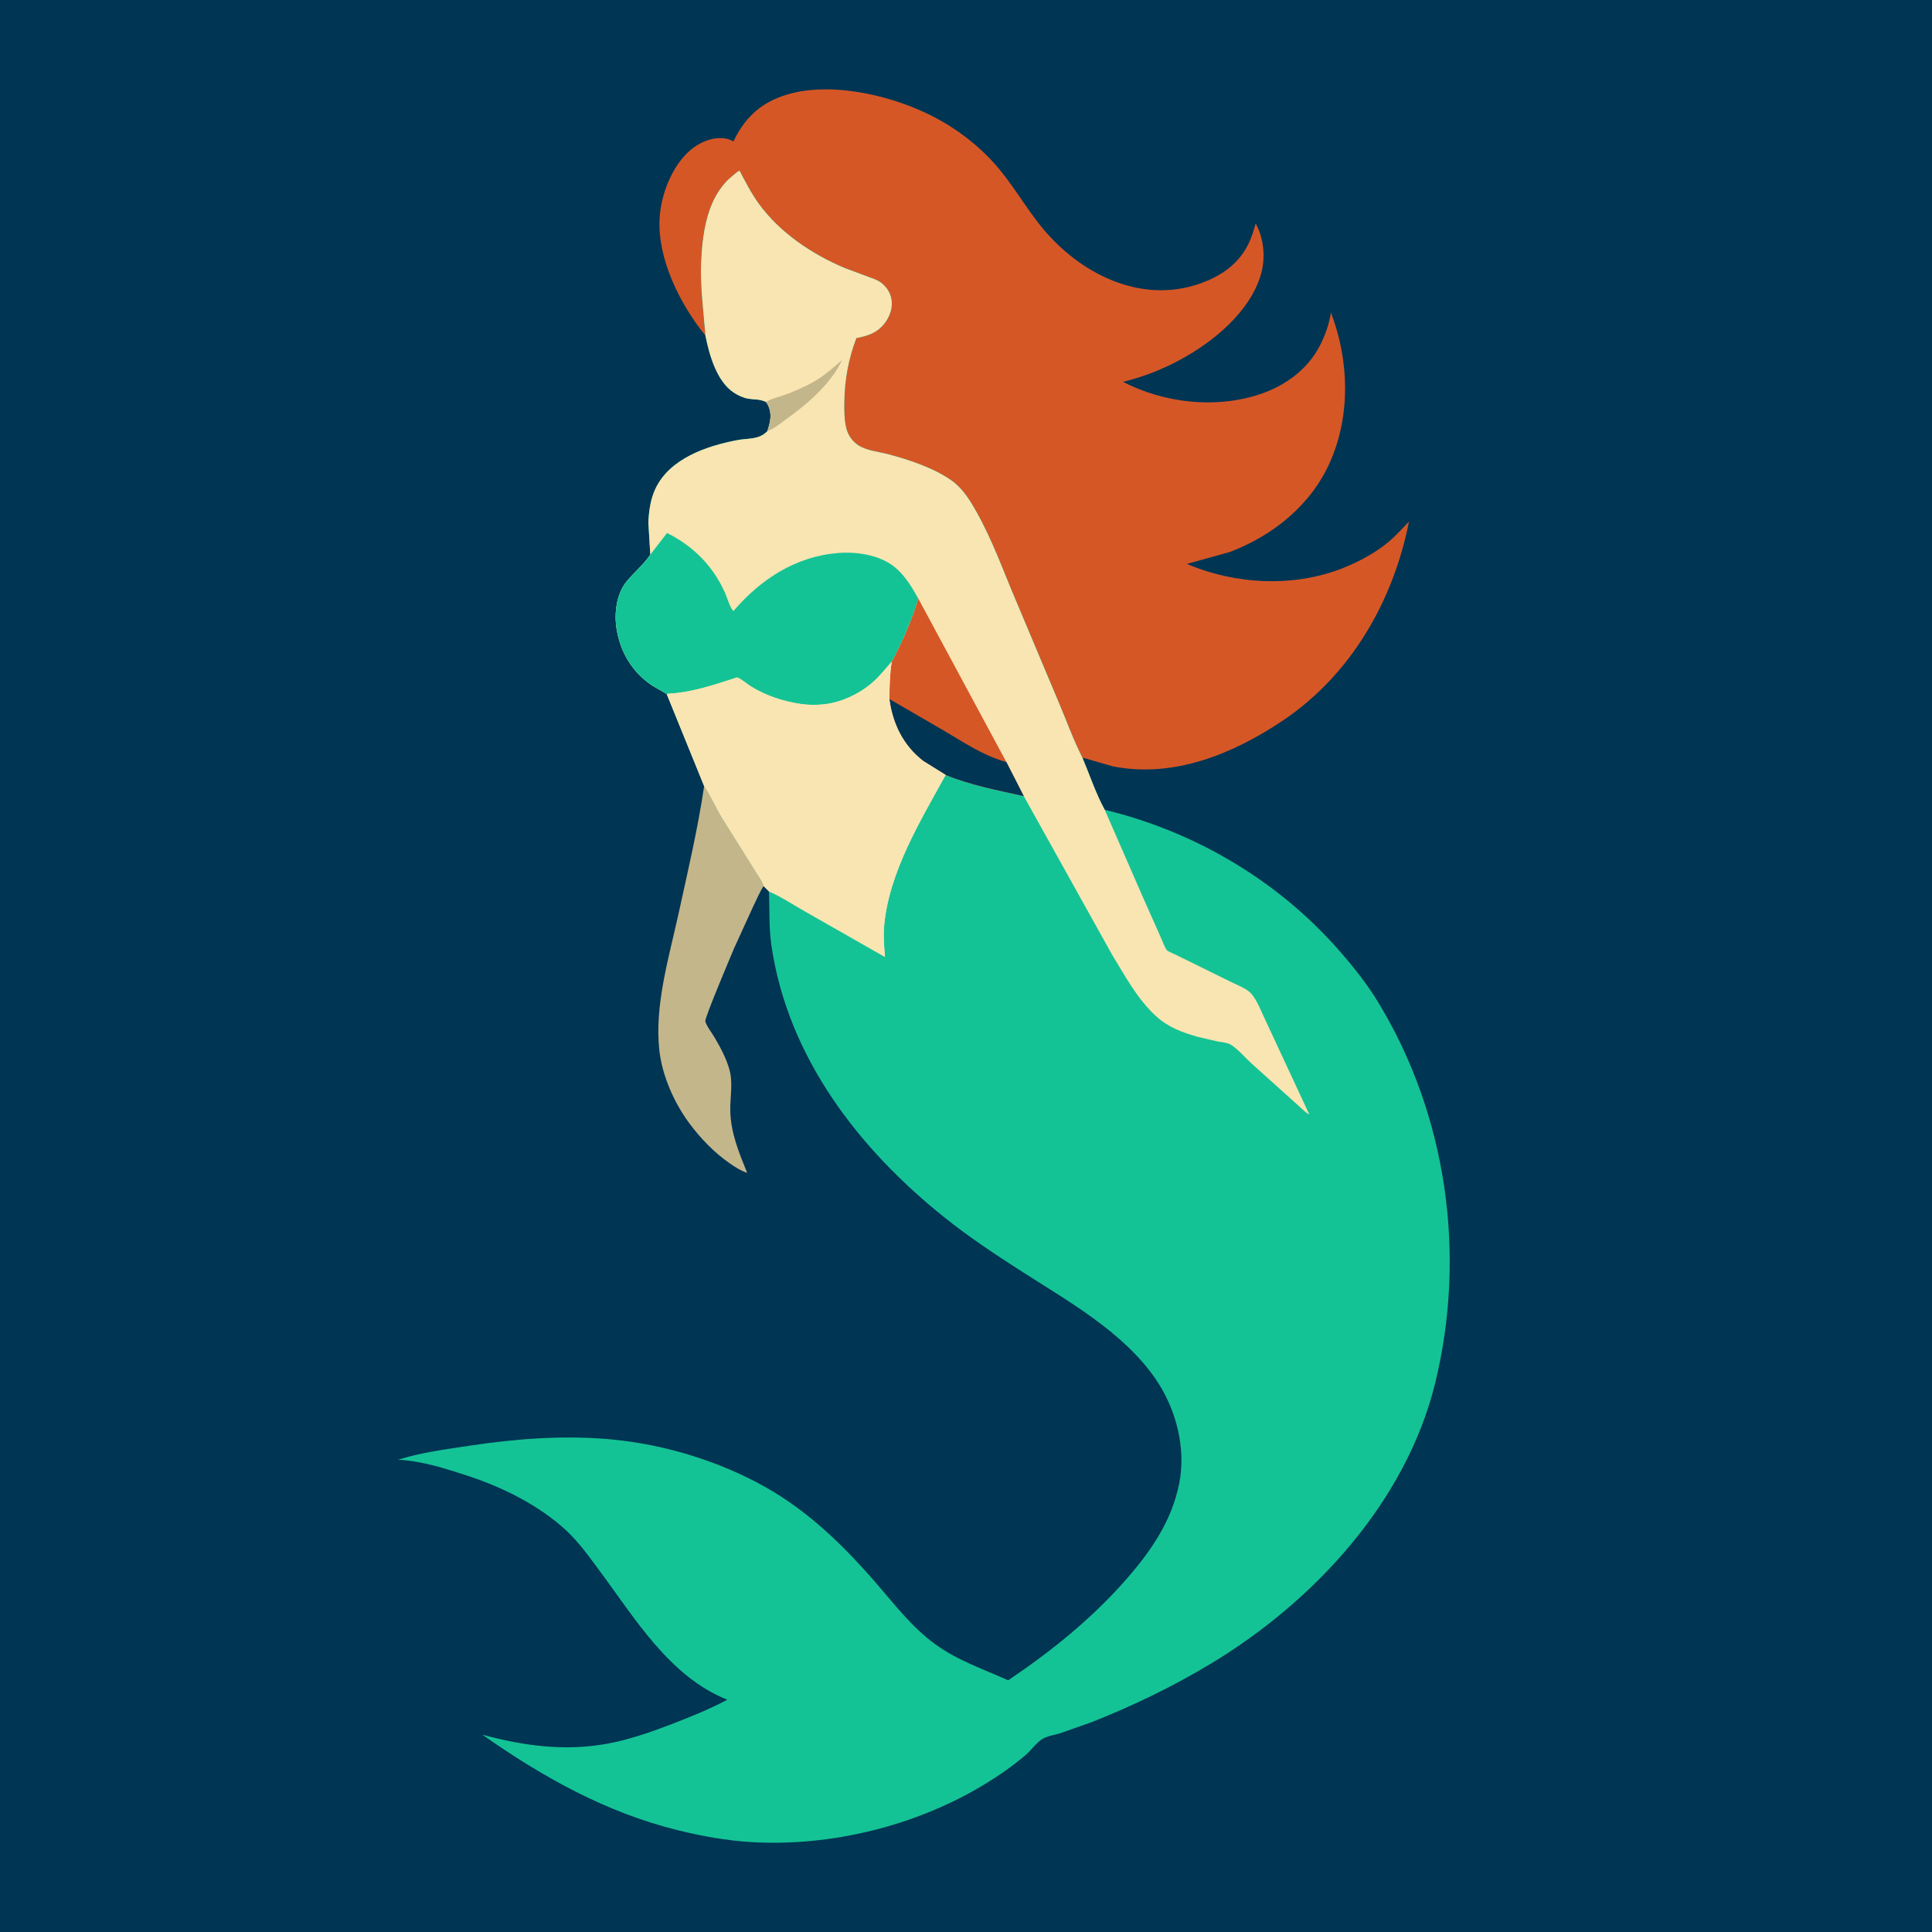 <?xml version="1.0" encoding="utf-8" ?>
<svg xmlns="http://www.w3.org/2000/svg" xmlns:xlink="http://www.w3.org/1999/xlink" width="1024" height="1024">
	<path fill="#003554" d="M-0 -0L1024 0L1024 1024L-0 1024L0 -0Z"/>
	<path fill="#C4B68B" d="M373.22 416.626C376.653 421.654 379.191 427.602 382.31 432.888L400.862 462.522C402.177 464.646 404.124 467.198 404.711 469.591C402.548 473.057 400.862 477.05 399.072 480.736L389.203 502.335C387.161 507.148 373.428 539.6 373.817 541.277C374.38 543.71 377.422 547.626 378.762 549.918C381.941 555.352 384.976 560.95 386.648 567.058C388.554 574.017 386.966 581.411 387.068 588.5C387.238 600.308 391.65 610.865 396.008 621.629C392.631 620.551 389.393 618.43 386.504 616.409C378.445 610.773 371.353 603.394 365.483 595.516C357.41 584.685 351.025 570.383 349.485 556.864C346.772 533.063 354.546 507.555 359.61 484.417C364.518 461.997 369.857 439.328 373.22 416.626Z"/>
	<path fill="#D65726" d="M373.891 177.876C360.574 161.438 348.485 137.573 349.596 115.913C350.238 103.373 355.989 88.343 365.519 79.899C370.399 75.575 377.184 72.596 383.821 73.311C385.628 73.505 387.161 74.152 388.785 74.929C394.303 63.215 402.222 55.359 414.5 50.989C437.777 42.705 469.855 49.83 491.586 60.278C504.489 66.482 516.295 75.027 526.026 85.537C536.121 96.441 543.192 109.602 552.631 121.007C572.588 145.119 604.579 161.319 635.909 150.33C647.237 146.358 656.727 139.85 661.948 128.75C663.51 125.43 664.554 121.975 665.53 118.449C669.922 126.414 670.846 136.718 668.321 145.426C662.539 165.371 642.848 181.351 625.329 190.786C615.737 195.952 605.79 199.817 595.208 202.4C617.012 213.575 643.79 216.73 667.247 209.127C680.856 204.716 693.122 195.92 699.682 182.968C702.373 177.653 704.59 171.57 705.39 165.656C715.067 190.662 715.942 219.971 705.007 244.769C694.909 267.668 674.83 283.823 651.781 292.589L629.049 298.886C654.757 309.848 685.759 311.485 711.892 301.05C720.38 297.661 728.931 293.075 735.971 287.195C739.916 283.9 743.252 280.131 746.797 276.433C738.48 318.531 716.029 357.674 679.923 381.92C653.63 399.577 621.862 412.62 589.686 406.147L573.674 401.509C568.932 392.22 565.28 381.934 561.181 372.309L535.988 312.42C529.536 296.708 523.399 280.318 514.345 265.878C511.649 261.577 508.35 257.453 504.158 254.526C494.755 247.96 481.811 243.671 470.803 240.75C465.796 239.421 459.412 238.896 455.02 236.053C451.62 233.852 449.258 230.362 448.424 226.407L448.25 225.518C447.411 221.37 447.463 217.193 447.514 212.978C447.654 201.348 449.744 190.052 453.899 179.203C456.765 178.67 459.694 177.936 462.342 176.686C466.988 174.494 470.573 170.143 472.04 165.241C473.799 159.363 471.913 153.647 467.077 149.88C465.144 148.375 462.386 147.52 460.1 146.665L447.453 141.952C430.123 134.571 413.152 123.193 402.025 107.746C398.081 102.27 395.079 96.309 391.933 90.36C390.123 91.537 388.477 92.937 386.872 94.378C375.151 104.902 372.529 122.165 371.689 137.112C370.916 150.868 372.821 164.217 373.891 177.876Z"/>
	<path fill="#14C395" d="M373.891 177.876C372.821 164.217 370.916 150.868 371.689 137.112C372.529 122.165 375.151 104.902 386.872 94.378C388.477 92.937 390.123 91.537 391.933 90.36C395.079 96.309 398.081 102.27 402.025 107.746C413.152 123.193 430.123 134.571 447.453 141.952L460.1 146.665C462.386 147.52 465.144 148.375 467.077 149.88C471.913 153.647 473.799 159.363 472.04 165.241C470.573 170.143 466.988 174.494 462.342 176.686C459.694 177.936 456.765 178.67 453.899 179.203C449.744 190.052 447.654 201.348 447.514 212.978C447.463 217.193 447.411 221.37 448.25 225.518L448.424 226.407C449.258 230.362 451.62 233.852 455.02 236.053C459.412 238.896 465.796 239.421 470.803 240.75C481.811 243.671 494.755 247.96 504.158 254.526C508.35 257.453 511.649 261.577 514.345 265.878C523.399 280.318 529.536 296.708 535.988 312.42L561.181 372.309C565.28 381.934 568.932 392.22 573.674 401.509C577.508 410.596 580.818 420.614 585.536 429.219C633.258 440.731 677.211 466.662 709.585 503.583C717.146 512.206 724.318 521.14 730.306 530.953C766.884 590.898 777.348 665.003 760.678 733.038C745.228 796.092 696.294 848.946 641.743 881.799C621.511 893.984 600.591 904.071 578.64 912.758L562.285 918.542C559.393 919.448 555.124 920.109 552.574 921.634C549.404 923.532 546.463 927.752 543.545 930.248C536.862 935.968 529.723 940.909 522.228 945.486C486.039 967.584 440.778 978.825 398.464 976.362C385.316 975.597 371.996 973.201 359.226 970.046C321.056 960.615 287.604 941.849 255.639 919.405C277.577 925.375 299.472 928.327 322.072 924.158C333.225 922.101 344.368 918.255 354.946 914.218C365.136 910.329 375.859 906.022 385.492 900.892C354.804 888.656 336.438 857.588 317.529 832.176C312.082 824.855 306.731 817.328 300.02 811.097C286.042 798.117 266.759 788.43 248.75 782.495C236.725 778.532 223.722 774.314 211.012 773.69C223.099 769.839 236.53 768.121 249.069 766.231C272.853 762.647 297.214 760.738 321.25 762.675C348.51 764.872 376.139 772.737 400.412 785.315C426.5 798.832 446.616 818.42 465.568 840.495C475.021 851.505 483.95 862.949 495.796 871.552C507.458 880.023 521.319 884.745 534.36 890.596C557.077 875.304 578.657 857.934 596.751 837.286C609.962 822.21 621.042 806.264 624.996 786.312C628.742 767.41 623.337 746.764 612.578 731.014C595.635 706.211 566.605 689.962 541.818 674.07C527.895 665.143 513.812 655.833 500.881 645.507C455.326 609.127 417.867 560.817 408.965 501.797C407.468 491.871 407.92 482.396 407.591 472.465L404.711 469.591C404.124 467.198 402.177 464.646 400.862 462.522L382.31 432.888C379.191 427.602 376.653 421.654 373.22 416.626L353.455 367.986C352.694 367.381 352.964 367.531 352.234 367.149L345.474 363.24C335.154 356.165 328.953 345.956 326.862 333.694C325.437 325.338 326.626 314.901 332.131 308.19C336.035 303.432 340.922 299.421 344.422 294.332L344.673 293.957L343.641 277.049C343.889 271.034 344.742 264.734 347.294 259.231C354.838 242.966 374.692 236.301 391.021 233.234C396.508 232.203 401.871 233.09 406.211 229.004L406.671 228.56C407.421 226.418 408.074 224.269 408.301 222C408.622 218.808 407.957 215.573 405.98 213.022L405.587 212.869L404.927 212.628C401.965 211.477 399.696 211.855 396.688 211.338C393.921 210.862 391.281 209.656 388.952 208.117C379.771 202.049 375.922 188 373.891 177.876Z"/>
	<path fill="#F8E5B2" d="M373.891 177.876C372.821 164.217 370.916 150.868 371.689 137.112C372.529 122.165 375.151 104.902 386.872 94.378C388.477 92.937 390.123 91.537 391.933 90.36C395.079 96.309 398.081 102.27 402.025 107.746C413.152 123.193 430.123 134.571 447.453 141.952L460.1 146.665C462.386 147.52 465.144 148.375 467.077 149.88C471.913 153.647 473.799 159.363 472.04 165.241C470.573 170.143 466.988 174.494 462.342 176.686C459.694 177.936 456.765 178.67 453.899 179.203C449.744 190.052 447.654 201.348 447.514 212.978C447.463 217.193 447.411 221.37 448.25 225.518L448.424 226.407C449.258 230.362 451.62 233.852 455.02 236.053C459.412 238.896 465.796 239.421 470.803 240.75C481.811 243.671 494.755 247.96 504.158 254.526C508.35 257.453 511.649 261.577 514.345 265.878C523.399 280.318 529.536 296.708 535.988 312.42L561.181 372.309C565.28 381.934 568.932 392.22 573.674 401.509C577.508 410.596 580.818 420.614 585.536 429.219L605.766 475.533L615.193 496.729C616.12 498.719 617.142 501.901 618.446 503.592C618.99 504.298 622.26 505.57 623.174 506.041L652.412 520.437C655.617 522.055 660.936 524.008 663.231 526.686C666.534 530.539 668.97 537.3 671.239 541.868L693.919 590.607C692.612 590.286 690.003 587.579 688.852 586.608L663.012 563.364C659.796 560.403 655.875 555.749 652.149 553.584C650.406 552.571 647.482 552.398 645.5 552.027L634.67 549.508C626.465 547.162 619.153 544.459 612.741 538.599C602.832 529.544 596.269 517.237 589.352 505.872L542.625 421.97C528.588 418.808 514.551 416.231 501.217 410.726C487.641 435.417 470.967 462.56 468.569 491.186C468.119 496.556 468.623 501.84 469.049 507.187L426.239 482.78C420.273 479.428 413.838 475.094 407.591 472.465L404.711 469.591C404.124 467.198 402.177 464.646 400.862 462.522L382.31 432.888C379.191 427.602 376.653 421.654 373.22 416.626L353.455 367.986C352.694 367.381 352.964 367.531 352.234 367.149L345.474 363.24C335.154 356.165 328.953 345.956 326.862 333.694C325.437 325.338 326.626 314.901 332.131 308.19C336.035 303.432 340.922 299.421 344.422 294.332L344.673 293.957L343.641 277.049C343.889 271.034 344.742 264.734 347.294 259.231C354.838 242.966 374.692 236.301 391.021 233.234C396.508 232.203 401.871 233.09 406.211 229.004L406.671 228.56C407.421 226.418 408.074 224.269 408.301 222C408.622 218.808 407.957 215.573 405.98 213.022L405.587 212.869L404.927 212.628C401.965 211.477 399.696 211.855 396.688 211.338C393.921 210.862 391.281 209.656 388.952 208.117C379.771 202.049 375.922 188 373.891 177.876Z"/>
	<path fill="#C4B68B" d="M405.98 213.022C409.816 210.855 414.19 210.069 418.255 208.441C423.841 206.203 429.554 203.627 434.575 200.291C438.746 197.52 442.512 194.062 446.341 190.845C439.993 204.083 427.458 214.491 415.723 222.918C412.841 224.988 410.048 227.362 406.671 228.56C407.421 226.418 408.074 224.269 408.301 222C408.622 218.808 407.957 215.573 405.98 213.022Z"/>
	<path fill="#D65726" d="M486.692 317.198L533.405 403.923L542.625 421.97C528.588 418.808 514.551 416.231 501.217 410.726L489.365 403.341C478.818 395.253 473.09 383.568 471.409 370.516C471.436 363.842 471.602 357.266 472.65 350.657C478.278 340.127 483.282 328.658 486.692 317.198Z"/>
	<path fill="#003554" d="M471.409 370.516L500.384 387.312C511.17 393.704 521.195 400.494 533.405 403.923L542.625 421.97C528.588 418.808 514.551 416.231 501.217 410.726L489.365 403.341C478.818 395.253 473.09 383.568 471.409 370.516Z"/>
	<path fill="#14C395" d="M344.673 293.957L353.563 282.482C367.515 289.548 377.761 299.771 384.247 314.131C385.479 316.86 386.762 321.839 388.708 323.904C403.053 307.11 421.635 294.941 444.102 293.114C454.287 292.285 466.808 294.14 474.824 301.084C480.003 305.569 483.366 311.303 486.692 317.198C483.282 328.658 478.278 340.127 472.65 350.657C469.516 354.281 466.423 358.184 462.85 361.38C455.587 367.876 445.299 372.687 435.5 373.426C431.957 373.693 428.269 373.663 424.75 373.163C415.355 371.825 406.046 368.788 397.939 363.78C396.074 362.627 392.64 359.626 390.68 359.066C390.563 359.033 388.962 359.625 388.8 359.677L378.25 363C370.588 365.278 362.796 367.191 354.796 367.644C353.93 367.693 354.264 367.632 353.455 367.986C352.694 367.381 352.964 367.531 352.234 367.149L345.474 363.24C335.154 356.165 328.953 345.956 326.862 333.694C325.437 325.338 326.626 314.901 332.131 308.19C336.035 303.432 340.922 299.421 344.422 294.332L344.673 293.957Z"/>
	<path fill="#F8E5B2" d="M472.65 350.657C471.602 357.266 471.436 363.842 471.409 370.516C473.09 383.568 478.818 395.253 489.365 403.341L501.217 410.726C487.641 435.417 470.967 462.56 468.569 491.186C468.119 496.556 468.623 501.84 469.049 507.187L426.239 482.78C420.273 479.428 413.838 475.094 407.591 472.465L404.711 469.591C404.124 467.198 402.177 464.646 400.862 462.522L382.31 432.888C379.191 427.602 376.653 421.654 373.22 416.626L353.455 367.986C354.264 367.632 353.93 367.693 354.796 367.644C362.796 367.191 370.588 365.278 378.25 363L388.8 359.677C388.962 359.625 390.563 359.033 390.68 359.066C392.64 359.626 396.074 362.627 397.939 363.78C406.046 368.788 415.355 371.825 424.75 373.163C428.269 373.663 431.957 373.693 435.5 373.426C445.299 372.687 455.587 367.876 462.85 361.38C466.423 358.184 469.516 354.281 472.65 350.657Z"/>
</svg>
